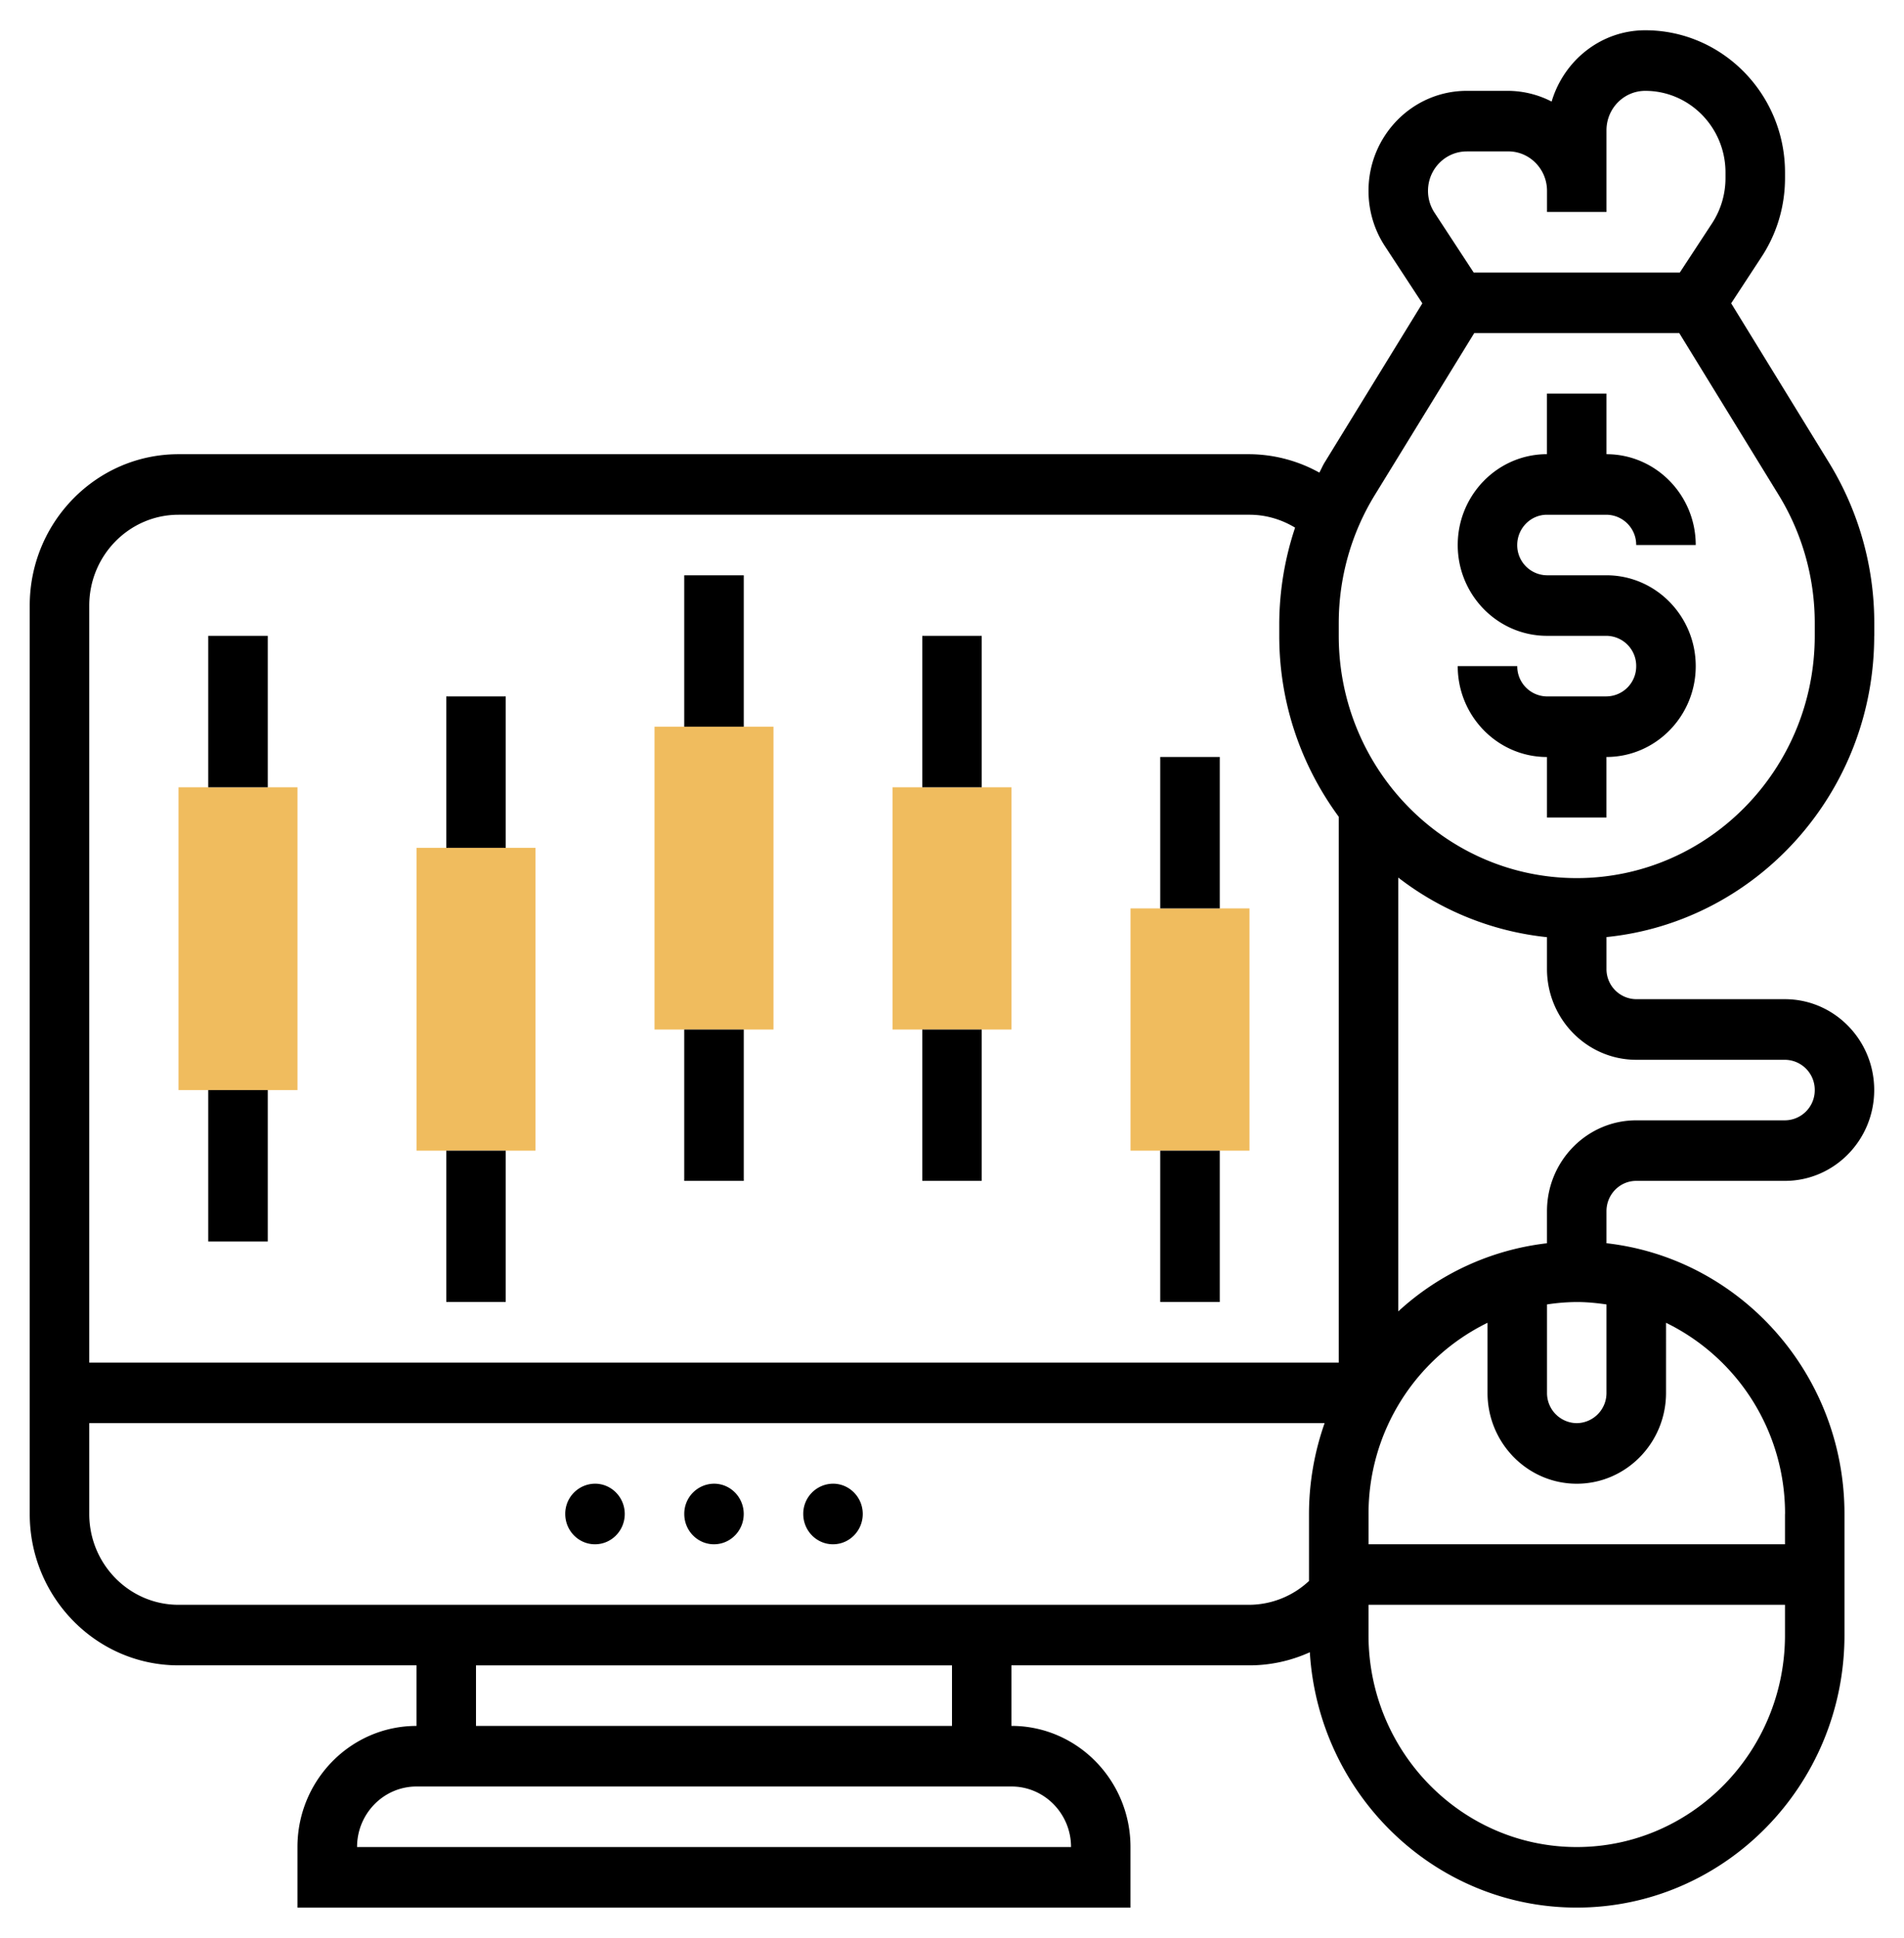 <svg width="57" height="58" fill="none" xmlns="http://www.w3.org/2000/svg"><path d="M5.344 23.563h3.562v9.062H5.344v-9.063zm7.125 1.812h3.562v9.063H12.47v-9.063zm7.125-3.625h3.562v9.063h-3.562V21.75zm7.125 1.813h3.562v7.25H26.72v-7.25zm7.125 3.625h3.562v7.25h-3.562v-7.25z" fill="#F0BC5E"/><path d="M48.094 20.844h-1.782a.9.9 0 01-.89-.907H43.64c0 1.5 1.198 2.72 2.672 2.72v1.812h1.78v-1.813c1.474 0 2.673-1.22 2.673-2.718 0-1.5-1.2-2.72-2.672-2.72h-1.782a.9.9 0 01-.89-.905c0-.5.4-.907.89-.907h1.782a.9.9 0 01.89.906h1.782c0-1.498-1.2-2.718-2.672-2.718V11.78h-1.782v1.813c-1.473 0-2.671 1.22-2.671 2.719 0 1.498 1.198 2.718 2.672 2.718h1.78a.9.9 0 01.891.907.9.9 0 01-.89.906z" fill="#000"/><path d="M56.11 19.031v-.38a9.172 9.172 0 00-1.354-4.803l-2.93-4.77.909-1.388c.46-.7.703-1.517.703-2.36v-.167c0-2.347-1.877-4.257-4.184-4.257-1.326 0-2.437.904-2.803 2.134a2.874 2.874 0 00-1.299-.321H43.91c-1.622 0-2.941 1.342-2.941 2.993 0 .593.17 1.167.494 1.66l1.118 1.707-2.93 4.77c-.058.095-.1.199-.154.296a4.364 4.364 0 00-2.09-.551H5.343c-2.456 0-4.453 2.033-4.453 4.531v27.188c0 2.498 1.997 4.53 4.453 4.53h7.125v1.813c-1.965 0-3.563 1.626-3.563 3.625v1.813h24.938V55.28c0-1.999-1.598-3.625-3.563-3.625v-1.812h7.125c.63 0 1.245-.137 1.807-.392.263 4.258 3.741 7.642 7.99 7.642 4.42 0 8.016-3.659 8.016-8.157v-3.624c0-4.192-3.124-7.651-7.125-8.103v-.96c0-.5.4-.906.89-.906h4.453c1.474 0 2.672-1.22 2.672-2.719 0-1.499-1.198-2.719-2.672-2.719h-4.453a.9.9 0 01-.89-.906v-.953c4.494-.455 8.015-4.325 8.015-9.016zm-12.2-14.5h1.243c.64 0 1.16.53 1.16 1.181v.632h1.78V3.9c0-.652.52-1.181 1.161-1.181 1.325 0 2.402 1.096 2.402 2.444v.167c0 .484-.14.953-.403 1.355l-.964 1.471h-6.172l-1.172-1.79a1.19 1.19 0 01-.195-.654c0-.651.52-1.18 1.16-1.18zm.224 5.438h6.138l2.973 4.84a7.327 7.327 0 011.083 3.842v.38c0 3.998-3.196 7.25-7.125 7.25-3.928 0-7.125-3.252-7.125-7.25v-.38c0-1.36.374-2.688 1.083-3.841l2.973-4.841zm-38.79 5.437h32.062c.486 0 .955.138 1.365.386a9.182 9.182 0 00-.474 2.86v.38c0 2.03.668 3.9 1.781 5.413v16.336H2.672V18.125c0-1.499 1.199-2.719 2.672-2.719zm26.718 39.875H10.689c0-1 .798-1.812 1.78-1.812h17.813c.983 0 1.782.813 1.782 1.812zM28.5 51.656H14.25v-1.812H28.5v1.812zM5.344 48.031c-1.473 0-2.672-1.22-2.672-2.718v-2.72h36.983a8.224 8.224 0 00-.468 2.72v2.005a2.638 2.638 0 01-1.78.713H5.343zm41.86 7.25c-3.439 0-6.235-2.846-6.235-6.343v-.907h12.468v.907c0 3.497-2.796 6.343-6.234 6.343zm6.233-9.968v.906H40.97v-.907a6.355 6.355 0 013.562-5.722v2.097c0 1.5 1.199 2.72 2.672 2.72s2.672-1.22 2.672-2.72V39.59a6.355 6.355 0 013.563 5.722zm-6.234-6.344c.303 0 .599.03.89.072v2.647a.9.9 0 01-.89.906.9.9 0 01-.89-.907v-2.646a6.15 6.15 0 01.89-.072zm1.781-7.25h4.453a.9.9 0 01.891.906.9.9 0 01-.89.906h-4.454c-1.473 0-2.672 1.22-2.672 2.719v.96a7.913 7.913 0 00-4.453 2.04V26.265a8.76 8.76 0 004.453 1.784V29c0 1.499 1.2 2.719 2.672 2.719z" fill="#000"/><path d="M17.813 46.219c.491 0 .89-.406.89-.907 0-.5-.399-.906-.89-.906a.899.899 0 00-.891.907c0 .5.399.906.89.906zm3.562 0c.492 0 .89-.406.89-.907 0-.5-.398-.906-.89-.906a.899.899 0 00-.89.907c0 .5.398.906.89.906zm3.563 0c.491 0 .89-.406.89-.907 0-.5-.399-.906-.89-.906a.899.899 0 00-.891.907c0 .5.399.906.89.906zM6.234 19.031h1.782v4.532H6.234V19.03zm0 13.594h1.782v4.531H6.234v-4.531zm7.126-11.781h1.78v4.531h-1.78v-4.531zm0 13.594h1.78v4.53h-1.78v-4.53zm7.124-17.219h1.782v4.531h-1.782v-4.531zm0 13.594h1.782v4.53h-1.782v-4.53zm7.126-11.782h1.78v4.532h-1.78V19.03zm0 11.782h1.78v4.53h-1.78v-4.53zm7.124-8.157h1.782v4.532h-1.782v-4.532zm0 11.782h1.782v4.53h-1.782v-4.53z" fill="#000"/></svg>